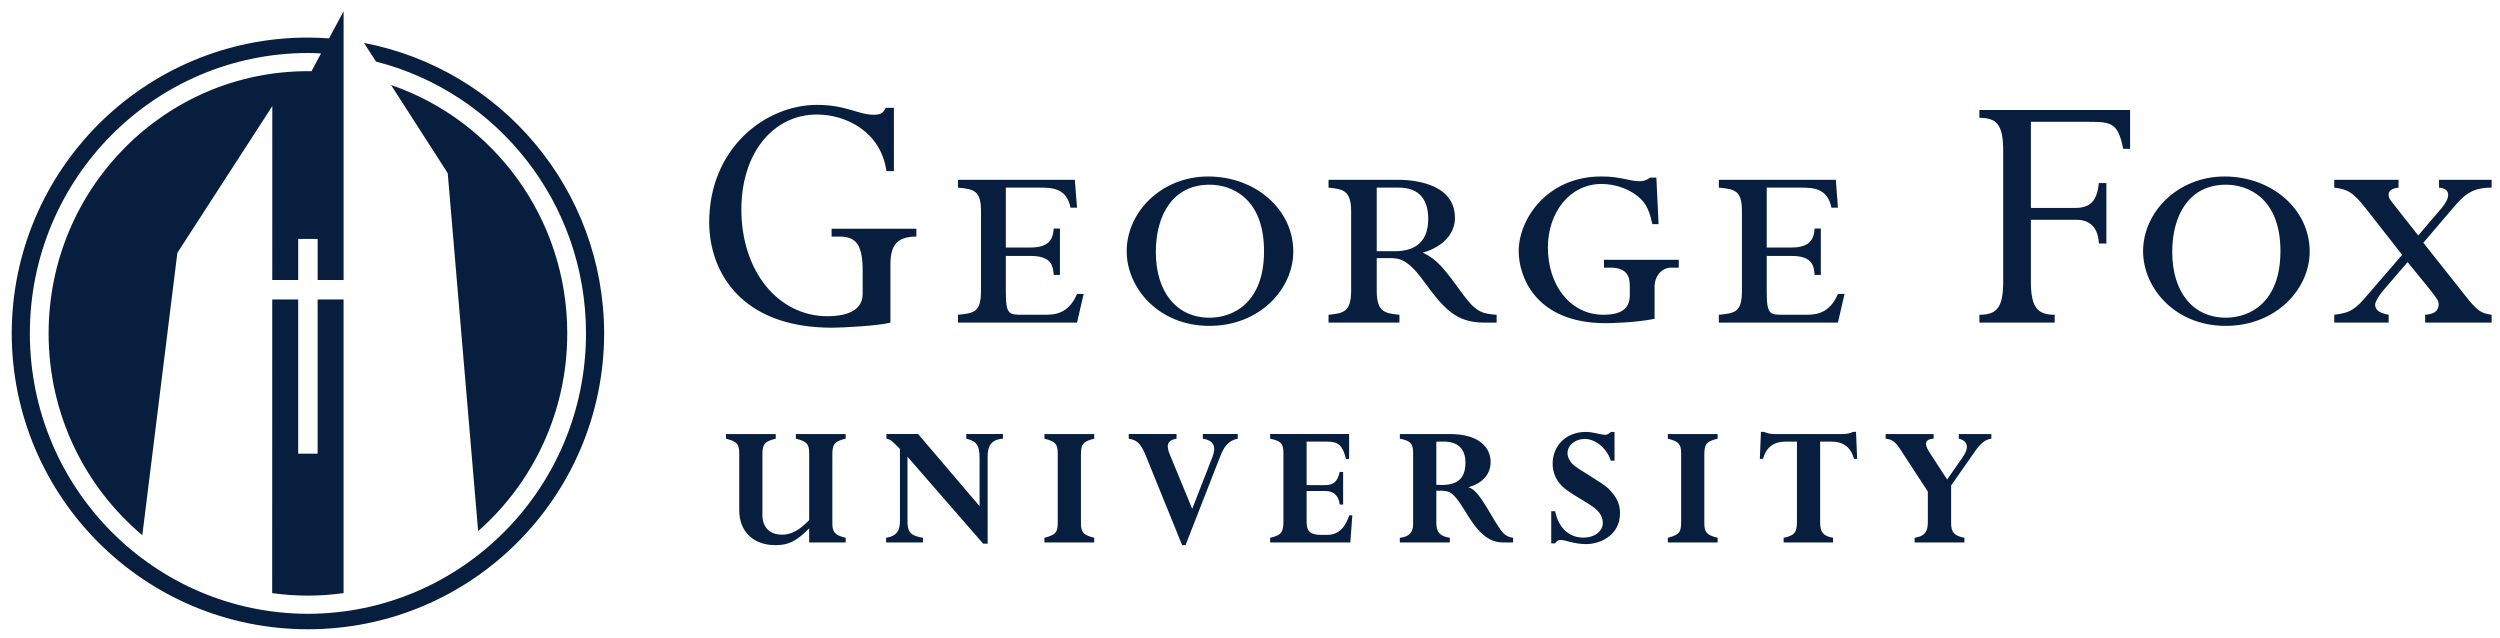 <svg xmlns="http://www.w3.org/2000/svg" height="63.805" viewBox="0 0 250 63.805" width="250"><g transform="matrix(1.25 0 0 -1.25 -146.84 511.55)"><path d="m34.363 1.121l-1.455 2.717c-0.698-0.051-1.402-0.082-2.115-0.082-16.367 0-29.591 13.248-29.619 29.582 0.028 16.336 13.252 29.588 29.619 29.588s29.593-13.252 29.625-29.588c-0.029-14.419-10.34-26.428-24.018-29.047l1.204 1.867c12.06 3.072 20.998 14.059 20.998 27.18 0 15.496-12.456 28.014-27.807 28.043-15.351-0.029-27.804-12.547-27.807-28.043 0.003-15.492 12.456-28.012 27.807-28.039 0.439 0.002 0.876 0.018 1.31 0.041l-0.953 1.783c-0.118-0.001-0.235-0.006-0.355-0.006-14.322 0-25.934 11.74-25.934 26.221 0 8.117 3.646 15.371 9.371 20.182l3.506-28.239 9.492-14.668-0.003 17.385h2.595v-4.107h1.944v4.107h2.595v-20.629-1.826-1.566-2.856zm4.744 7.381l5.668 8.814 3.041 35.799c5.458-4.808 8.913-11.881 8.913-19.777 0-11.539-7.378-21.332-17.622-24.836zm42.594 1.986c-5.152 0-10.779 4.326-10.779 11.744 0 4.822 3.069 10.539 12.277 10.539 0.95 0 4.676-0.184 5.846-0.511v-5.789c0-1.827 0.547-2.813 2.594-2.813v-0.785h-8.477v0.785h0.803c1.717 0 2.303 0.913 2.303 3.471v2.266c0 1.862-2.008 2.228-3.506 2.228-4.971 0-8.623-4.531-8.623-10.67 0-5.736 3.25-9.502 7.562-9.502 2.85 0 6.394 1.682 6.942 5.664h0.748v-6.334h-0.821c-0.219 0.511-0.514 0.694-1.17 0.694-1.607 0-2.739-0.987-5.699-0.987zm116.24 0.51v0.785c1.76 0 2.38 0.693 2.38 3.324v13.043c0 2.594-0.62 3.327-2.38 3.327v0.783h7.53v-0.783c-1.75 0-2.38-0.77-2.38-3.327v-6.171h4.54c1.46 0 2.19 0.874 2.26 2.373h0.75v-6.045h-0.75c-0.18 1.68-0.77 2.484-2.34 2.484h-4.46v-8.609h5.83c2.27 0 2.89 0.148 3.4 2.707h0.69v-3.891h-15.07zm-77.12 6.65c-4.68 0-8.15 3.56-8.15 7.473 0 3.69 3.21 7.467 8.26 7.467 5.07 0 8.4-3.707 8.4-7.432 0-4.239-3.8-7.508-8.51-7.508zm39.3 0c-5.4 0-8.25 4.254-8.25 7.473 0 2.518 1.68 7.197 8.7 7.197 0.32 0 2.96-0.036 4.89-0.439v-3.215c0-1.061 0.73-1.9 1.65-1.9h0.77v-0.784h-7.48v0.784h0.64c1.83 0 1.94 1.096 1.94 1.863v0.912c0 1.352-0.91 1.938-2.63 1.938-3.29 0-5.56-2.923-5.56-6.725 0-3.47 2.16-6.356 5.37-6.356 1.43 0 3 0.548 3.99 1.573 0.62 0.622 0.87 1.457 1.09 2.447h0.62l-0.22-4.656h-0.62c-0.22 0.145-0.51 0.363-1.06 0.363-0.29 0-0.54-0.035-0.73-0.072-1.6-0.329-2.01-0.403-3.11-0.403zm62.34 0c-4.68 0-8.15 3.56-8.15 7.473 0 3.69 3.21 7.467 8.25 7.467 5.08 0 8.41-3.707 8.41-7.432 0-4.239-3.8-7.508-8.51-7.508zm-126.66 0.332v0.782c1.68 0.146 2.302 0.365 2.302 2.377v7.927c0 2.081-0.622 2.264-2.302 2.411v0.783h11.905l0.66-2.867h-0.66c-0.84 1.973-2.19 2.084-3.21 2.084h-2.16c-1.46 0-1.75 0-1.75-2.338v-3.545h2.48c2.2 0 2.23 1.097 2.31 1.9h0.62v-4.64h-0.62c-0.08 0.767-0.19 1.898-2.31 1.898h-2.48v-5.99h3.32c1.25 0 2.75 0 3.15 2.008h0.65l-0.22-2.79h-11.685zm37.055 0v0.782c1.46 0.146 2.26 0.29 2.26 2.375v7.929c0 2.117-0.76 2.264-2.26 2.411v0.783h7.09v-0.783c-1.5-0.147-2.27-0.294-2.27-2.411v-3.255h1.21c0.98 0 1.83 0 3.54 2.377 2.01 2.741 3.21 4.072 6 4.072h1.24v-0.783c-1.28-0.111-1.97-0.148-3.29-1.938-1.97-2.705-2.63-3.58-4.09-4.275 2.26-0.659 3.21-2.081 3.21-3.471 0-3.653-4.6-3.813-5.7-3.813h-6.94zm39.03 0v0.782c1.69 0.146 2.31 0.365 2.31 2.377v7.927c0 2.081-0.62 2.264-2.31 2.411v0.783h11.91l0.66-2.867h-0.66c-0.84 1.973-2.19 2.084-3.21 2.084h-2.16c-1.46 0-1.75 0-1.75-2.338v-3.545h2.48c2.2 0 2.23 1.097 2.31 1.9h0.62v-4.64h-0.62c-0.08 0.767-0.19 1.898-2.31 1.898h-2.48v-5.99h3.33c1.24 0 2.74 0 3.14 2.008h0.65l-0.21-2.79h-11.7zm61.54 0v0.782c1.35 0.181 1.82 0.4 3.13 2.045l3.66 4.677-3.47 4.02c-1.13 1.353-1.68 1.791-3.32 1.973v0.783h5.44v-0.783c-0.55-0.111-1.35-0.294-1.35-1.026 0-0.254 0.33-0.801 0.73-1.312l2.52-2.926 2.23 2.742c0.76 0.989 0.87 1.098 0.87 1.496 0 0.879-0.87 0.987-1.35 1.026v0.783h6.65v-0.783c-1.09-0.182-1.38-0.293-2.77-2.082l-4.06-5.118 2.74-3.213c1.24-1.462 1.97-2.302 4.09-2.302v-0.782h-5.26v0.782c0.26 0.036 0.91 0.111 0.91 0.693 0 0.475-0.29 0.913-0.65 1.352l-2.34 2.74-2.3-2.92c-0.55-0.696-0.66-0.808-0.66-1.172 0-0.548 0.66-0.657 0.99-0.693v-0.782h-6.43zm-112.47 0.489c2.23 0 5.45 1.351 5.45 6.652 0 5.113-3.04 6.649-5.45 6.649-3.29 0-5.37-2.559-5.37-6.579 0-3.654 1.68-6.722 5.37-6.722zm101.64 0c2.23 0 5.45 1.351 5.45 6.652 0 5.113-3.04 6.649-5.45 6.649-3.29 0-5.37-2.559-5.37-6.579 0-3.654 1.68-6.722 5.37-6.722zm-84.92 0.293h2.2c2.12 0 2.95 1.278 2.95 3.14 0 2.668-1.79 3.219-3.32 3.219h-1.83v-6.359zm-110.45 11.185l-0.006 29.364c1.168 0.162 2.359 0.251 3.572 0.251 1.211 0 2.402-0.089 3.568-0.251v-29.364h-2.595v15.42h-1.944v-15.42h-2.595zm148.87 13.242l-0.11 2.696h0.31c0.36-1.204 1.08-1.727 2.34-1.727h1.06v8.039c0 1.006-0.22 1.362-1.33 1.58v0.467h4.94v-0.467c-0.99-0.181-1.29-0.54-1.29-1.562v-8.057h1.06c1.26 0 1.98 0.523 2.33 1.727h0.31l-0.11-2.696h-0.32c-0.25 0.159-0.7 0.215-1.04 0.215h-6.78c-0.16 0-0.36-0.016-0.56-0.054-0.18-0.035-0.36-0.091-0.48-0.161h-0.33zm-17.52 0.002c-1.94 0-3.31 1.364-3.31 3.178 0 0.827 0.3 1.601 0.93 2.231 0.89 0.882 2.74 1.654 3.55 2.462 0.39 0.394 0.54 0.864 0.54 1.206 0 0.863-0.81 1.492-1.95 1.492-1.51 0-2.51-1.077-2.82-2.643h-0.39v3.221h0.39c0.11-0.216 0.31-0.342 0.54-0.342 0.54 0 1.31 0.414 2.57 0.414 1.29 0 3.38-0.792 3.38-3.113 0-0.918-0.36-1.635-1.15-2.426-0.64-0.648-3.06-1.924-3.58-2.445-0.32-0.323-0.52-0.723-0.52-1.115 0-0.793 0.77-1.418 1.73-1.418 1.07 0 2.21 0.949 2.6 2.173h0.37v-2.875h-0.37c-0.2 0.197-0.37 0.288-0.54 0.288-0.26 0-0.57-0.074-0.89-0.145-0.33-0.074-0.69-0.143-1.08-0.143zm-69.928 0.211v0.467c0.433 0.091 0.542 0.199 1.35 1.026v7.068c0.019 1.022-0.252 1.634-1.385 1.816v0.465h3.686v-0.465c-1.206-0.199-1.549-0.523-1.549-1.674v-6.435l7.57 8.699h0.449v-8.771c0-0.933 0.325-1.655 1.527-1.729v-0.467h-3.665v0.467c1.112 0.255 1.33 0.739 1.33 2.014v4.73l-6.149-7.211h-3.164zm24.228 0v0.467c0.92 0.147 1.26 0.541 1.85 2.051l3.49 8.594h0.34l3.4-8.702c0.42-1.081 0.79-1.727 1.82-1.943v-0.467h-3.49v0.467c1.24 0.201 1.29 0.919 0.97 1.801l-2.03 5.213-2.27-5.498c-0.28-0.74-0.34-1.336 0.7-1.516v-0.467h-4.78zm14.14 0v0.467c1.12 0.216 1.33 0.541 1.33 1.457v6.762c0 1.078-0.16 1.437-1.33 1.689v0.467h8.02l0.2-2.713h-0.31c-0.34 1.008-0.92 1.957-2.21 1.957h-0.61c-1.04 0-1.44-0.339-1.44-1.291v-3.095h1.85c0.87 0 1.33 0.432 1.46 1.347h0.34v-3.254h-0.34c-0.22 0.955-0.61 1.315-1.46 1.315h-1.85v-4.35h2.03c1.17 0 1.57 0.394 1.91 1.744h0.31v-2.502h-7.9zm-54.418 0.002v0.465c1.094 0.272 1.328 0.541 1.328 1.477v5.681c0 2.122 1.405 3.487 3.615 3.487 1.31 0 2.083-0.379 3.379-1.674v1.404h3.65v-0.467c-1.097-0.271-1.332-0.54-1.332-1.474v-6.741c0-0.986 0.073-1.421 1.332-1.693v-0.465h-4.98v0.465c1.095 0.272 1.33 0.524 1.33 1.477v6.666c-0.972 1.008-1.798 1.455-2.697 1.455-1.221 0-1.979-0.697-1.979-1.988v-6.041c0-0.973 0.182-1.297 1.332-1.569v-0.465h-4.978zm31.848 0v0.465c1.1 0.272 1.33 0.541 1.33 1.477v6.724c0 1.026-0.03 1.381-1.33 1.707v0.467h4.98v-0.467c-1.09-0.271-1.33-0.54-1.33-1.474v-6.741c0-1.008 0.07-1.403 1.33-1.693v-0.465h-4.98zm35.54 0v0.465c1.13 0.215 1.33 0.558 1.33 1.442v7.117c0 0.845-0.47 1.276-1.33 1.349v0.467h5v-0.467c-0.97-0.146-1.35-0.54-1.35-1.474v-3.237c0.94 0 1.3 0.017 1.76 0.487 1.31 1.321 2.28 4.691 4.9 4.691h1.02v-0.467c-0.45-0.073-0.69-0.182-0.96-0.451-0.95-0.95-2.3-4.313-3.47-4.58v-0.037c1.51-0.429 2.18-1.422 2.18-2.5 0-1.477-1.17-2.805-4.08-2.805h-5zm26.8 0v0.465c1.1 0.272 1.33 0.541 1.33 1.477v6.724c0 1.026-0.04 1.381-1.33 1.707v0.467h4.98v-0.467c-1.1-0.271-1.33-0.54-1.33-1.474v-6.741c0-1.008 0.07-1.403 1.33-1.693v-0.465h-4.98zm21.78 0v0.465c0.67 0.074 0.97 0.307 1.49 1.1l2.73 4.187v3.076c0 0.952-0.32 1.398-1.32 1.545v0.467h4.98v-0.467c-1.03-0.199-1.33-0.54-1.33-1.474v-3.756l2.48-3.543c0.5-0.72 1.02-1.078 1.54-1.135v-0.465h-3.25v0.465c0.97 0.237 1 0.955 0.43 1.785l-1.6 2.297-1.82-2.803c-0.5-0.791-0.37-1.241 0.47-1.279v-0.465h-4.8zm-44.93 0.754h0.72c1.44 0 2.19 0.737 2.19 2.086 0 1.744-0.91 2.376-2.91 2.231v-4.317z" transform="matrix(.8 0 0 -.8 117.47 409.24)" fill="#081e3f"/></g></svg>
